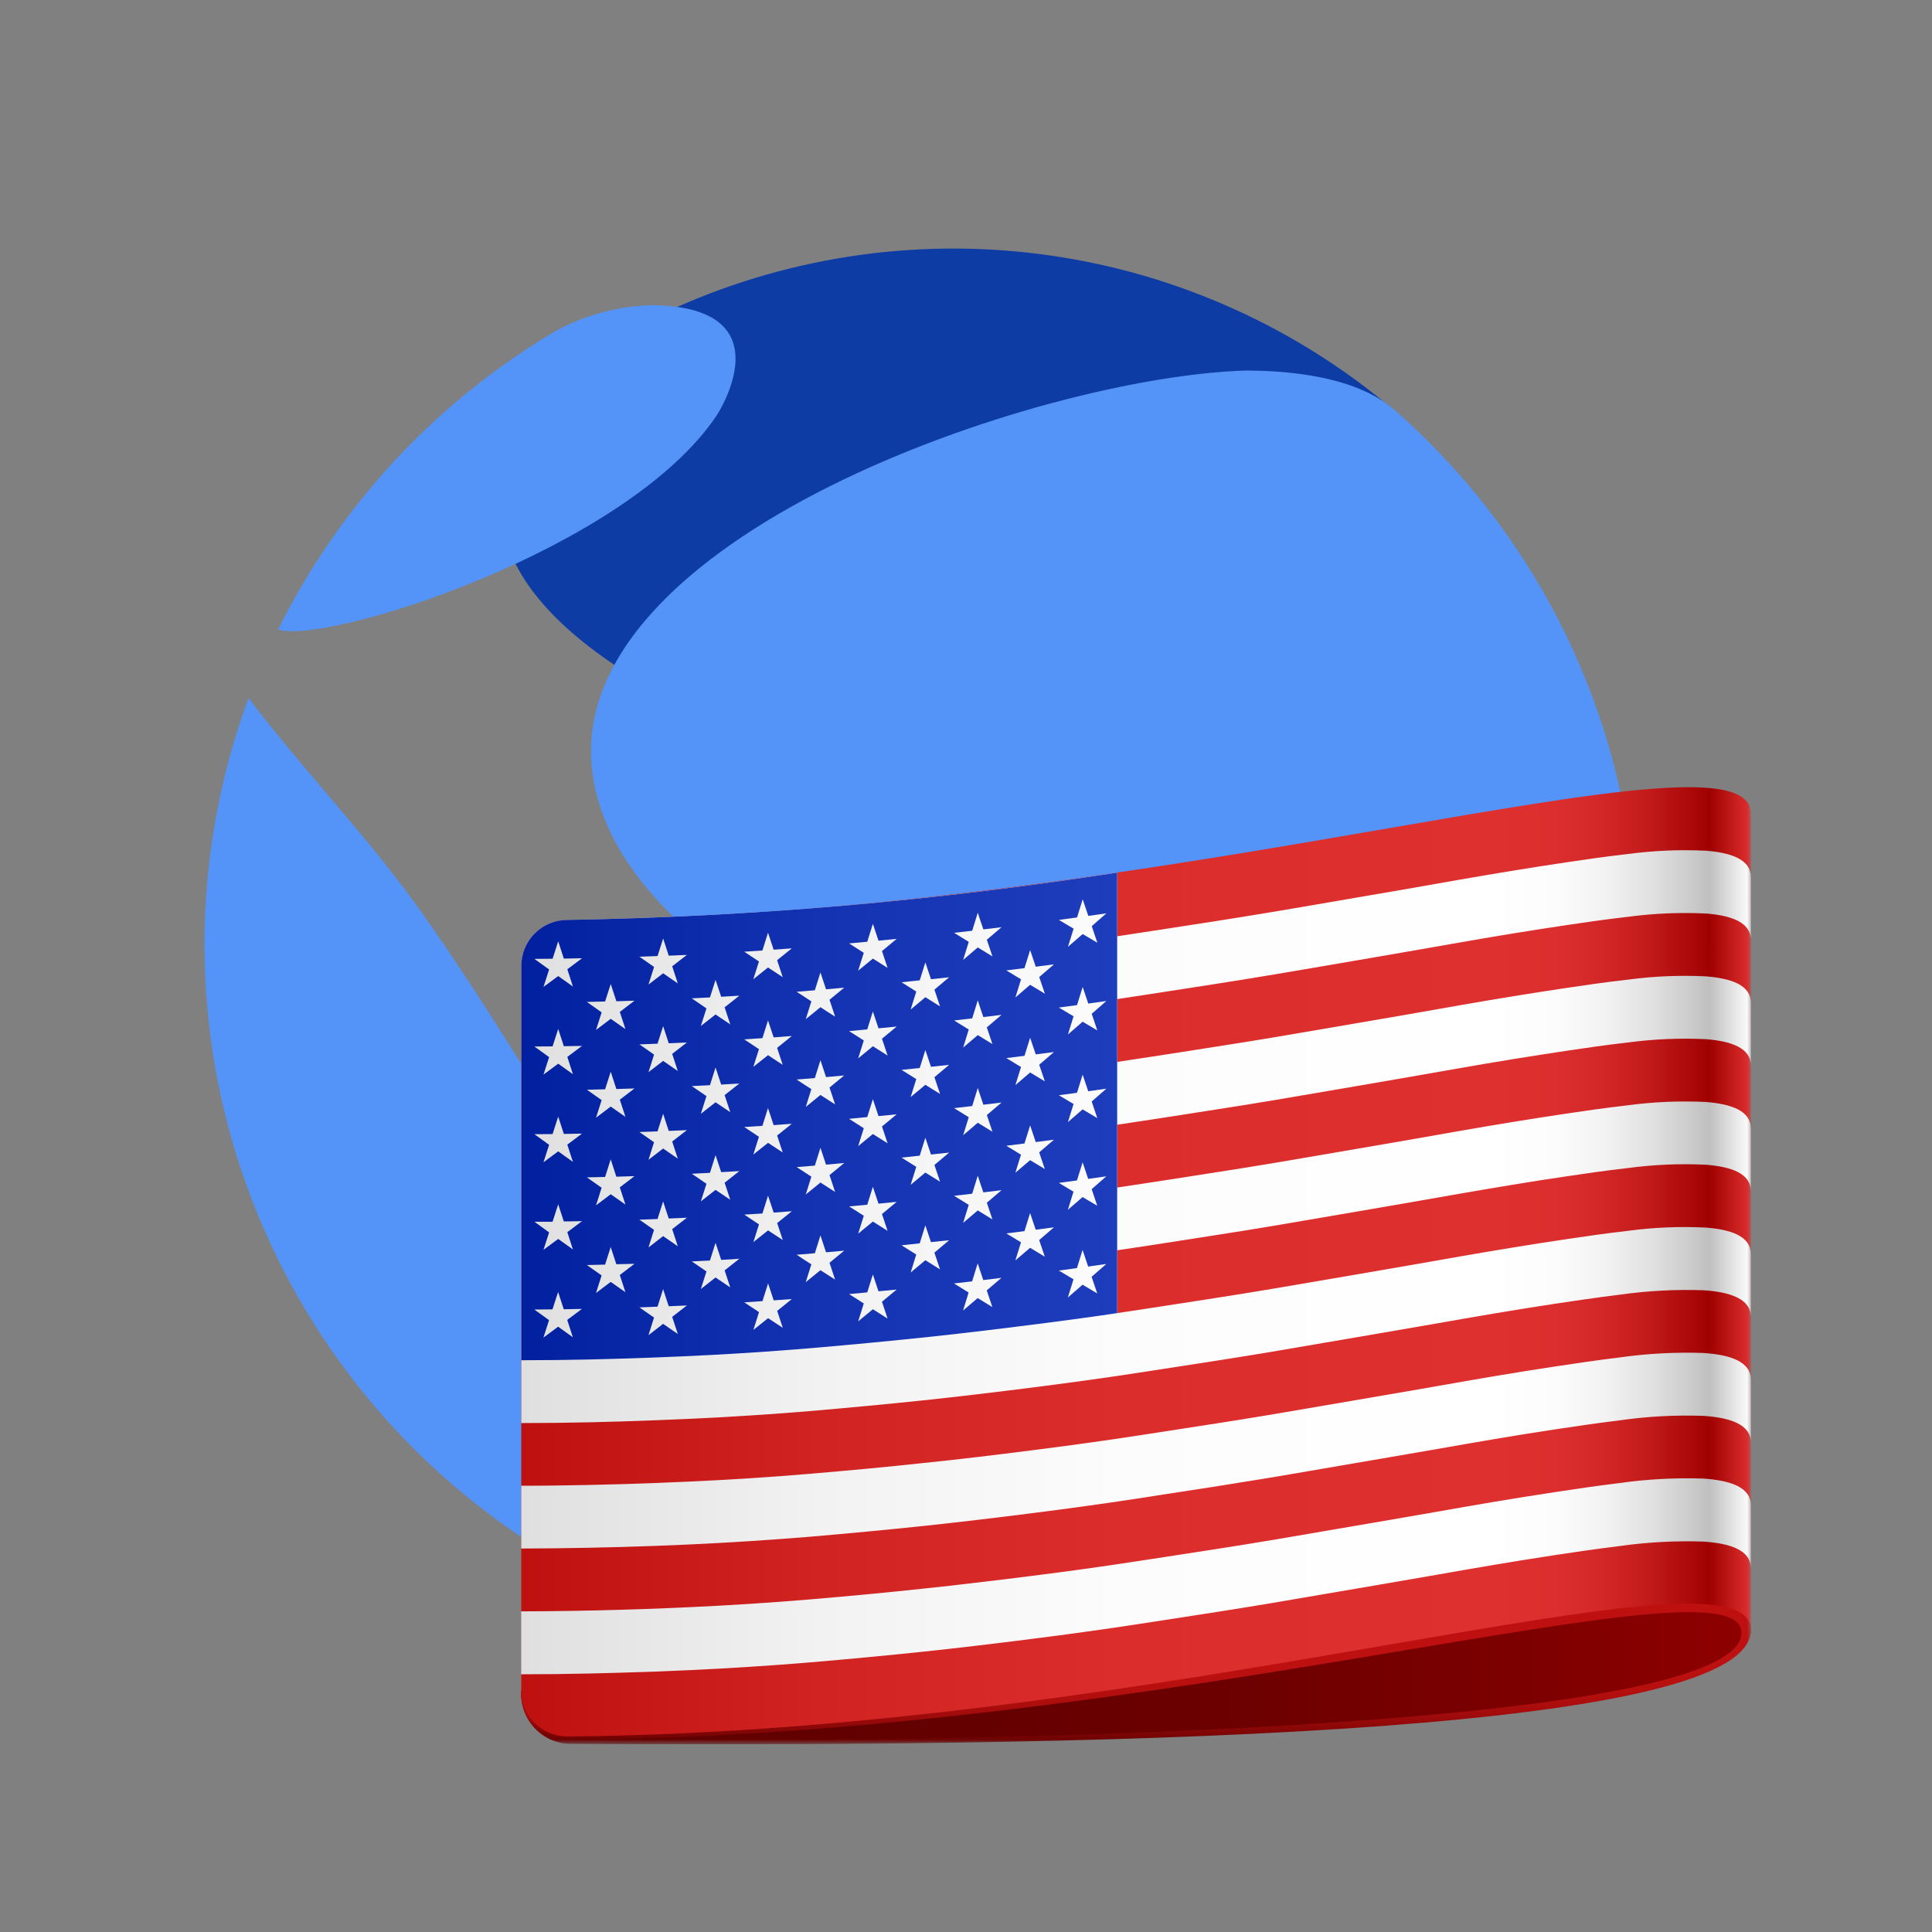 <svg width="256" height="256" viewBox="0 0 256 256" fill="none" xmlns="http://www.w3.org/2000/svg">
<rect x="0" y="0" width="256" height="256" fill="#808080" stroke="none"/>
<mask id="mask0_1430_27" style="mask-type:luminance" maskUnits="userSpaceOnUse" x="24" y="23" width="208" height="209">
<path d="M232 23.948H24V231.122H232V23.948Z" fill="white"/>
</mask>
<g mask="url(#mask0_1430_27)">
<path d="M108.721 177.412C113.921 196.577 132.578 211.196 142.001 210.589C142.331 210.569 177.738 203.993 197.121 171.744C212.201 146.642 207.071 122.408 186.554 121.88C179.175 122.416 98.817 140.911 108.726 177.418M184.641 54.338L184.62 54.32L184.649 54.302C171.727 43.355 155.962 36.266 139.173 33.854C122.383 31.441 105.25 33.802 89.749 40.665C87.788 41.477 85.878 42.406 84.028 43.446C82.765 44.117 81.501 44.782 80.274 45.518L80.573 45.611C76.945 48.071 73.736 51.096 71.07 54.569C45.247 88.569 131.864 113.292 178.179 113.364C199.476 128.597 205.457 70.477 184.641 54.338Z" fill="#0E3CA5"/>
<path d="M94.98 55.025C83.079 72.842 43.443 85.394 36.924 83.439L36.88 83.356C37.14 82.82 37.418 82.284 37.694 81.753C44.453 68.786 54.125 57.546 65.956 48.908C68.395 47.127 70.92 45.461 73.532 43.913C77.548 41.704 82.047 40.511 86.634 40.438C104.285 40.774 95.068 54.888 94.975 55.03M85.214 180.917C86.07 186.514 85.193 208.627 84.044 210.486C83.053 210.546 80.992 210.672 75.019 207.335C55.949 196.496 41.237 179.415 33.383 158.993C25.529 138.571 25.019 116.07 31.94 95.316C32.257 94.366 32.589 93.422 32.936 92.485C39.776 101.549 47.694 109.748 54.422 118.9C60.831 127.614 69.648 141.822 71.442 144.859C82.58 163.703 84.356 175.332 85.206 180.92M216.89 125.191C216.906 137.073 214.665 148.853 210.287 159.907C199.106 171.871 123.749 142.419 123.01 142.095C112.701 137.597 81.33 123.911 78.498 102.416C74.44 71.47 137.437 49.913 165.128 49.097C168.449 49.136 178.551 49.253 184.442 54.018C194.646 62.88 202.822 73.82 208.419 86.097C214.018 98.375 216.906 111.706 216.89 125.191ZM165.876 209.023C157.663 212.843 148.618 210.059 150.968 202.094C155.479 186.791 194.872 171.103 203.571 170.239C204.645 170.134 205.1 170.862 204.625 171.694C195.561 187.567 182.116 200.519 165.884 209.01" fill="#5493F7"/>
<path d="M69.073 224.013C68.957 225.742 69.527 227.445 70.659 228.759C71.792 230.074 73.397 230.893 75.129 231.039C154.949 231.583 232 227.932 232 216.02C232 179.96 69.073 224.013 69.073 224.013Z" fill="url(#paint0_linear_1430_27)"/>
<path d="M69.073 224.013C68.956 225.747 69.528 227.456 70.667 228.771C71.806 230.086 73.419 230.901 75.157 231.039C154.956 231.644 231.903 229.147 232 216.02C232 179.96 69.073 224.013 69.073 224.013ZM75.16 230.581C74.947 230.581 74.734 230.569 74.523 230.545C73.306 230.376 72.167 229.852 71.248 229.04C70.329 228.229 69.671 227.165 69.357 225.982C69.698 227.264 70.447 228.401 71.492 229.223C72.537 230.045 73.821 230.509 75.152 230.542C154.897 230.045 230.749 205.589 230.749 216.357C230.749 227.347 154.902 231.123 75.16 230.581Z" fill="url(#paint1_linear_1430_27)"/>
<path d="M75.165 121.894C74.365 121.894 73.573 122.052 72.834 122.356C72.094 122.662 71.423 123.109 70.857 123.673C70.291 124.237 69.842 124.905 69.536 125.642C69.231 126.378 69.073 127.168 69.073 127.965V224.013C69.071 225.617 69.707 227.157 70.842 228.296C71.977 229.433 73.518 230.077 75.129 230.087C154.943 229.49 232.097 203.177 232 216.025V107.835C232.097 94.99 154.97 121.302 75.165 121.894Z" fill="url(#paint2_linear_1430_27)"/>
<path d="M86.933 188.188C89.775 188.077 92.559 187.958 95.294 187.805C98.03 187.652 100.708 187.479 103.341 187.287C105.975 187.096 108.556 186.873 111.105 186.643C113.652 186.412 116.164 186.176 118.644 185.931C121.125 185.684 123.572 185.428 125.99 185.154C130.755 184.614 135.515 184.03 140.269 183.4C142.622 183.087 144.949 182.769 147.29 182.429C149.629 182.091 151.931 181.727 154.262 181.37C156.595 181.012 158.942 180.652 161.283 180.283C163.622 179.912 165.987 179.537 168.349 179.143C170.713 178.749 173.091 178.332 175.502 177.921C177.913 177.508 180.353 177.094 182.821 176.667C185.288 176.24 187.787 175.812 190.319 175.372C192.851 174.931 195.419 174.474 198.033 174.036C200.649 173.599 203.312 173.169 206.023 172.757C208.735 172.345 211.223 171.98 214.603 171.555C218.288 171.034 222.011 170.836 225.731 170.965C229.228 171.2 231.997 172.086 231.997 174.515V166.187C231.997 163.789 229.343 162.929 226.085 162.662C222.611 162.486 219.131 162.632 215.685 163.097C212.437 163.467 210.097 163.823 207.653 164.183C205.209 164.542 202.826 164.918 200.481 165.301C198.135 165.684 195.826 166.078 193.533 166.474C191.239 166.87 188.957 167.277 186.659 167.678C184.361 168.08 182.043 168.479 179.691 168.88L172.496 170.113C170.047 170.532 167.556 170.955 164.956 171.377C162.356 171.798 159.643 172.218 156.826 172.651C154.011 173.083 151.088 173.544 148.035 173.995V165.672C151.088 165.223 154.016 164.76 156.826 164.327C159.636 163.894 162.351 163.47 164.956 163.053C167.561 162.636 170.057 162.209 172.496 161.787C174.935 161.364 177.34 160.959 179.692 160.556L186.659 159.355L193.533 158.151C195.826 157.749 198.132 157.374 200.481 156.978C202.827 156.581 205.207 156.221 207.653 155.859C210.1 155.497 212.437 155.142 215.685 154.774C219.131 154.312 222.611 154.164 226.085 154.337C229.346 154.595 232 155.466 232 157.861V149.548C232 147.155 229.346 146.291 226.088 146.02C222.614 145.85 219.133 145.995 215.688 146.459C212.441 146.831 210.103 147.181 207.657 147.543C205.209 147.907 202.827 148.279 200.483 148.663C198.137 149.045 195.828 149.439 193.536 149.835C191.243 150.232 188.96 150.643 186.66 151.043L179.692 152.244C177.34 152.648 174.951 153.052 172.499 153.474C170.047 153.897 167.559 154.318 164.959 154.735C162.359 155.152 159.644 155.579 156.828 156.012C154.013 156.444 151.091 156.905 148.041 157.354V149.033C151.088 148.582 154.02 148.126 156.831 147.689C159.643 147.251 162.356 146.831 164.961 146.414C167.567 145.997 170.057 145.573 172.501 145.151L179.699 143.921C182.038 143.516 184.365 143.12 186.663 142.719L193.538 141.515C198.235 140.691 202.942 139.928 207.659 139.223C210.106 138.866 212.443 138.506 215.69 138.136C219.136 137.675 222.618 137.53 226.09 137.7C229.347 137.959 232.003 138.832 232.003 141.227V132.897C232.003 130.5 229.347 129.643 226.09 129.375C222.618 129.202 219.136 129.347 215.69 129.81C212.443 130.179 210.106 130.534 207.659 130.894C205.212 131.254 202.83 131.632 200.485 132.013C198.14 132.394 195.831 132.79 193.538 133.184L186.663 134.393L179.695 135.593C177.343 135.996 174.954 136.397 172.501 136.822C170.05 137.247 167.561 137.667 164.961 138.083C162.361 138.5 159.644 138.928 156.826 139.363C154.007 139.798 151.085 140.256 148.038 140.707V132.383C151.085 131.932 154.003 131.472 156.824 131.037C159.644 130.603 162.356 130.182 164.961 129.76C167.567 129.339 170.05 128.918 172.501 128.499L179.699 127.269C182.038 126.865 184.365 126.471 186.663 126.067C188.962 125.664 191.243 125.262 193.538 124.863C195.835 124.465 198.137 124.068 200.485 123.688C202.833 123.307 205.212 122.931 207.657 122.571C210.1 122.211 212.443 121.856 215.69 121.486C219.136 121.023 222.618 120.877 226.09 121.049C229.35 121.307 232.004 122.18 232.004 124.573V116.252C232.004 113.858 229.35 112.995 226.092 112.726C222.62 112.555 219.139 112.702 215.692 113.163C212.445 113.533 210.107 113.885 207.661 114.248C205.215 114.611 202.833 114.983 200.488 115.367C198.143 115.75 195.835 116.144 193.54 116.539C191.248 116.936 188.964 117.348 186.667 117.747C184.368 118.146 182.051 118.545 179.701 118.943L172.505 120.179C167.287 121.076 162.06 121.922 156.826 122.714C154.004 123.149 151.085 123.607 148.038 124.06V115.62C123.92 119.381 99.57 121.477 75.163 121.895C74.362 121.895 73.57 122.052 72.831 122.357C72.091 122.663 71.42 123.11 70.854 123.674C70.288 124.237 69.84 124.906 69.534 125.643C69.228 126.379 69.07 127.169 69.071 127.966V188.564C72.191 188.564 75.228 188.525 78.202 188.461C81.176 188.395 84.088 188.298 86.933 188.188Z" fill="url(#paint3_linear_1430_27)"/>
<path d="M86.92 204.836C89.767 204.727 92.549 204.603 95.284 204.452C98.019 204.302 100.7 204.124 103.344 203.934C105.988 203.746 108.557 203.526 111.105 203.292C113.653 203.06 116.164 202.829 118.645 202.578C121.125 202.326 123.585 202.076 125.99 201.801C130.754 201.259 135.511 200.675 140.265 200.05C142.614 199.736 144.945 199.412 147.284 199.076C149.625 198.74 151.931 198.374 154.259 198.014C156.589 197.655 158.94 197.3 161.28 196.932C163.62 196.564 165.986 196.181 168.352 195.79C170.717 195.399 173.097 194.982 175.507 194.568L182.824 193.314C185.291 192.89 187.793 192.462 190.322 192.02C192.851 191.577 195.423 191.124 198.039 190.684C200.655 190.243 203.316 189.816 206.028 189.404C208.74 188.992 211.213 188.628 214.609 188.203C218.292 187.677 222.017 187.478 225.737 187.61C229.233 187.847 232.003 188.735 232.003 191.162V182.831C232.003 180.404 229.233 179.514 225.739 179.278C222.019 179.148 218.294 179.346 214.609 179.869C211.211 180.284 208.738 180.664 206.028 181.073C203.319 181.482 200.655 181.909 198.039 182.349C195.423 182.79 192.857 183.237 190.324 183.685C187.793 184.134 185.293 184.562 182.824 184.98C180.353 185.4 177.917 185.817 175.507 186.235C173.097 186.652 170.717 187.063 168.355 187.456C165.991 187.85 163.631 188.234 161.283 188.596L154.262 189.686C151.923 190.049 149.614 190.406 147.287 190.743C144.959 191.08 142.623 191.408 140.267 191.716C137.911 192.025 135.551 192.328 133.173 192.62C130.797 192.913 128.411 193.2 125.993 193.468C123.575 193.734 121.129 193.985 118.647 194.244C116.167 194.503 113.655 194.725 111.107 194.956C108.559 195.187 105.975 195.407 103.344 195.601C100.713 195.796 98.027 195.972 95.284 196.119C92.541 196.267 89.764 196.394 86.92 196.502C84.076 196.611 81.169 196.701 78.192 196.761C75.215 196.821 72.18 196.87 69.066 196.87V205.19C75.019 205.172 80.971 205.054 86.92 204.836Z" fill="url(#paint4_linear_1430_27)"/>
<path d="M225.733 195.921C222.014 195.792 218.291 195.989 214.605 196.511C211.207 196.928 208.735 197.304 206.027 197.716C203.316 198.127 200.654 198.555 198.039 198.992C195.423 199.43 192.839 199.883 190.319 200.329C187.8 200.774 185.288 201.207 182.821 201.624L175.502 202.877C173.092 203.289 170.713 203.708 168.347 204.099C165.98 204.491 163.622 204.876 161.275 205.239C158.927 205.601 156.595 205.969 154.255 206.324C151.915 206.678 149.606 207.041 147.276 207.383C144.947 207.725 142.596 208.051 140.256 208.359C135.504 208.983 130.745 209.566 125.982 210.109C123.564 210.38 121.117 210.628 118.637 210.887C116.157 211.146 113.648 211.371 111.098 211.602C108.547 211.832 105.965 212.049 103.333 212.245C100.703 212.438 98.017 212.612 95.274 212.762C86.542 213.238 77.8 213.489 69.055 213.513V221.852C72.175 221.852 75.217 221.817 78.181 221.748C81.145 221.679 84.055 221.593 86.91 221.49C89.757 221.381 92.539 221.256 95.274 221.106C98.009 220.956 100.69 220.777 103.333 220.589C105.979 220.399 108.549 220.173 111.098 219.946C113.645 219.717 116.155 219.482 118.637 219.234C121.12 218.985 123.578 218.731 125.982 218.457C128.387 218.182 130.789 217.902 133.166 217.607C135.542 217.312 137.903 217.019 140.253 216.706C142.604 216.393 144.933 216.071 147.274 215.733C149.613 215.393 151.92 215.028 154.252 214.673C156.584 214.318 158.932 213.953 161.273 213.586C163.612 213.217 165.976 212.839 168.345 212.443C170.713 212.047 173.094 211.635 175.505 211.221L182.821 209.97L190.316 208.675C192.849 208.233 195.42 207.776 198.039 207.339C200.657 206.901 203.314 206.471 206.027 206.06C208.738 205.647 211.226 205.283 214.605 204.861C218.291 204.341 222.014 204.143 225.733 204.27C229.231 204.501 232 205.389 232 207.819V199.471C232 197.043 229.231 196.162 225.733 195.921Z" fill="url(#paint5_linear_1430_27)"/>
<path d="M86.4 179.889C89.052 179.789 91.6 179.678 94.104 179.546C96.607 179.414 99.044 179.267 101.436 179.099C103.827 178.931 106.21 178.744 108.575 178.541C113.402 178.124 118.224 177.66 123.042 177.151C125.538 176.887 128.085 176.599 130.732 176.278C133.379 175.957 136.135 175.618 139.011 175.243C141.886 174.867 144.892 174.466 148.033 173.995V115.622C123.919 119.382 99.574 121.478 75.17 121.895C74.37 121.895 73.578 122.052 72.838 122.357C72.099 122.662 71.428 123.109 70.862 123.674C70.296 124.237 69.848 124.906 69.541 125.643C69.236 126.379 69.078 127.168 69.079 127.965V180.238C72.237 180.238 75.241 180.202 78.119 180.137C80.997 180.072 83.745 179.985 86.4 179.889Z" fill="url(#paint6_linear_1430_27)"/>
<path d="M87.871 124.351C87.573 125.28 87.427 125.746 87.13 126.681L84.728 126.77L86.67 128.127L85.927 130.457C86.707 129.859 87.094 129.567 87.871 128.966C88.651 129.507 89.031 129.771 89.814 130.307C89.512 129.4 89.366 128.947 89.07 128.039L91.015 126.529C90.053 126.575 89.569 126.589 88.61 126.632L87.871 124.351Z" fill="url(#paint7_linear_1430_27)"/>
<path d="M94.813 153.064L94.072 155.408L91.665 155.527L93.61 156.856C93.313 157.791 93.165 158.26 92.866 159.187C93.646 158.584 94.036 158.277 94.813 157.664C95.593 158.182 95.983 158.44 96.763 158.974L96.017 156.716L97.967 155.176C97.003 155.237 96.522 155.266 95.56 155.317L94.813 153.064Z" fill="url(#paint8_linear_1430_27)"/>
<path d="M95.56 166.94L94.813 164.68L94.072 167.026L91.665 167.143C92.445 167.675 92.832 167.945 93.61 168.471C93.313 169.409 93.165 169.874 92.866 170.801C93.646 170.193 94.036 169.887 94.813 169.273C95.593 169.791 95.983 170.066 96.763 170.589L96.017 168.331L97.967 166.79C97.003 166.86 96.522 166.899 95.56 166.94Z" fill="url(#paint9_linear_1430_27)"/>
<path d="M87.869 147.58C87.57 148.515 87.422 148.976 87.128 149.911C86.166 149.95 85.685 149.97 84.726 150C85.506 150.54 85.888 150.815 86.665 151.351L85.927 153.681C86.707 153.086 87.091 152.783 87.869 152.183C88.649 152.721 89.031 152.99 89.814 153.529C89.512 152.62 89.364 152.167 89.067 151.255L91.015 149.747C90.053 149.793 89.569 149.816 88.61 149.851L87.869 147.58Z" fill="url(#paint10_linear_1430_27)"/>
<path d="M87.866 159.195L87.128 161.526C86.166 161.556 85.682 161.58 84.723 161.614L86.665 162.966L85.924 165.297L87.866 163.792L89.814 165.136C89.512 164.226 89.364 163.776 89.067 162.865C89.847 162.266 90.235 161.959 91.015 161.355L88.61 161.458L87.866 159.195Z" fill="url(#paint11_linear_1430_27)"/>
<path d="M87.871 135.965L87.128 138.296L84.726 138.384L86.668 139.738L85.927 142.068C86.707 141.473 87.094 141.173 87.871 140.572C88.651 141.111 89.031 141.38 89.814 141.916C89.512 141.009 89.364 140.553 89.067 139.645L91.015 138.136C90.053 138.179 89.572 138.202 88.61 138.241C88.316 137.328 88.165 136.877 87.871 135.965Z" fill="url(#paint12_linear_1430_27)"/>
<path d="M108.713 163.7L107.972 166.063C107.008 166.146 106.523 166.181 105.562 166.262C106.341 166.78 106.731 167.039 107.509 167.529L106.768 169.892L108.713 168.307L110.658 169.558C110.409 168.813 110.161 168.067 109.914 167.322L111.859 165.721C110.894 165.811 110.413 165.85 109.454 165.936C109.157 165.04 109.019 164.597 108.713 163.7Z" fill="url(#paint13_linear_1430_27)"/>
<path d="M94.813 141.45L94.072 143.794C93.108 143.846 92.627 143.866 91.665 143.913L93.61 145.24L92.866 147.584L94.813 146.058C95.593 146.576 95.983 146.835 96.763 147.368C96.467 146.466 96.314 146.014 96.017 145.107L97.967 143.572C97.003 143.629 96.522 143.662 95.56 143.712L94.813 141.45Z" fill="url(#paint14_linear_1430_27)"/>
<path d="M101.768 158.438L101.022 160.794L98.62 160.942L100.57 162.237L99.826 164.585L101.774 163.032L103.721 164.311L102.977 162.063C103.757 161.439 104.145 161.124 104.923 160.494L102.517 160.676C102.262 159.931 102.013 159.186 101.768 158.438Z" fill="url(#paint15_linear_1430_27)"/>
<path d="M102.52 172.304L101.776 170.056L101.03 172.409C100.071 172.477 99.587 172.505 98.622 172.568L100.572 173.863L99.829 176.219C100.609 175.6 100.996 175.281 101.776 174.665C102.556 175.183 102.944 175.442 103.723 175.946L102.98 173.699C103.76 173.073 104.147 172.761 104.925 172.13L102.52 172.304Z" fill="url(#paint16_linear_1430_27)"/>
<path d="M94.813 129.835L94.072 132.166C93.108 132.218 92.627 132.239 91.665 132.287L93.61 133.616C93.313 134.554 93.165 135.023 92.866 135.947C93.646 135.338 94.036 135.035 94.813 134.422C95.593 134.939 95.983 135.199 96.763 135.735L96.017 133.473C96.797 132.863 97.185 132.549 97.967 131.934C97.003 131.992 96.522 132.023 95.56 132.075L94.813 129.835Z" fill="url(#paint17_linear_1430_27)"/>
<path d="M101.763 146.826L101.022 149.181C100.058 149.242 99.582 149.279 98.617 149.336L100.564 150.631L99.818 152.984L101.768 151.432L103.715 152.71L102.972 150.46L104.916 148.905L102.512 149.088L101.763 146.826Z" fill="url(#paint18_linear_1430_27)"/>
<path d="M88.61 173.084L87.866 170.812L87.125 173.142L84.723 173.233C85.503 173.769 85.888 174.045 86.665 174.585L85.924 176.916L87.866 175.416L89.814 176.763L89.067 174.492L91.015 172.981L88.61 173.084Z" fill="url(#paint19_linear_1430_27)"/>
<path d="M73.966 147.958L73.22 150.271C72.256 150.271 71.772 150.271 70.81 150.286C71.59 150.85 71.98 151.136 72.76 151.695L72.014 154.007L73.964 152.56C74.744 153.122 75.134 153.396 75.914 153.956L75.173 151.666L77.12 150.209C76.156 150.224 75.675 150.239 74.71 150.25L73.966 147.958Z" fill="url(#paint20_linear_1430_27)"/>
<path d="M73.966 136.34L73.22 138.65C72.256 138.65 71.772 138.663 70.81 138.666L72.76 140.075L72.016 142.388L73.966 140.945L75.914 142.336L75.173 140.044C75.953 139.463 76.34 139.176 77.12 138.589C76.158 138.607 75.675 138.615 74.71 138.627L73.966 136.34Z" fill="url(#paint21_linear_1430_27)"/>
<path d="M74.7 173.482L73.954 171.19L73.207 173.498C72.243 173.511 71.762 173.513 70.8 173.518L72.75 174.925L72.006 177.24L73.954 175.795L75.904 177.19C75.655 176.425 75.407 175.66 75.16 174.894L77.108 173.438C76.153 173.462 75.675 173.464 74.7 173.482Z" fill="url(#paint22_linear_1430_27)"/>
<path d="M99.819 141.369L101.763 139.816C102.543 140.334 102.936 140.592 103.714 141.097L102.972 138.847L104.917 137.274C103.953 137.353 103.474 137.389 102.512 137.459L101.766 135.214L101.022 137.562C100.063 137.63 99.579 137.658 98.615 137.723L100.565 139.018L99.819 141.369Z" fill="url(#paint23_linear_1430_27)"/>
<path d="M99.819 129.752C100.598 129.133 100.989 128.822 101.766 128.198C102.546 128.716 102.936 128.976 103.714 129.477L102.972 127.23C103.753 126.606 104.139 126.29 104.917 125.661C103.953 125.738 103.474 125.771 102.512 125.842L101.766 123.592L101.022 125.946C100.063 126.015 99.579 126.046 98.615 126.106L100.565 127.401L99.819 129.752Z" fill="url(#paint24_linear_1430_27)"/>
<path d="M73.966 159.573L73.218 161.885H70.81L72.76 163.302L72.014 165.609L73.964 164.164L75.914 165.558L75.173 163.266L77.118 161.811C76.156 161.828 75.675 161.836 74.71 161.85L73.966 159.573Z" fill="url(#paint25_linear_1430_27)"/>
<path d="M80.924 130.385L80.181 132.702C79.219 132.725 78.738 132.741 77.77 132.762L79.721 134.143L78.977 136.473L80.924 134.997L82.874 136.364L82.128 134.083L84.076 132.596L81.673 132.672C81.372 131.76 81.223 131.304 80.924 130.385Z" fill="url(#paint26_linear_1430_27)"/>
<path d="M80.924 142.007L80.181 144.338L77.77 144.395C78.55 144.949 78.941 145.221 79.721 145.77C79.421 146.697 79.273 147.166 78.977 148.101C79.757 147.51 80.144 147.22 80.922 146.628C81.702 147.177 82.094 147.446 82.874 147.99L82.128 145.711L84.076 144.226L81.668 144.302C81.369 143.375 81.223 142.922 80.924 142.007Z" fill="url(#paint27_linear_1430_27)"/>
<path d="M81.665 167.517L80.922 165.235L80.178 167.567C79.214 167.592 78.73 167.602 77.765 167.624L79.718 169.001L78.972 171.331L80.919 169.858L82.872 171.226L82.126 168.944L84.073 167.458L81.665 167.517Z" fill="url(#paint28_linear_1430_27)"/>
<path d="M80.922 153.621L80.178 155.953C79.216 155.976 78.733 155.991 77.77 156.007L79.718 157.386C79.419 158.314 79.271 158.783 78.974 159.718L80.922 158.242L82.872 159.609C82.575 158.697 82.427 158.242 82.126 157.33C82.906 156.739 83.298 156.436 84.076 155.841C83.111 155.872 82.63 155.893 81.668 155.921L80.922 153.621Z" fill="url(#paint29_linear_1430_27)"/>
<path d="M73.966 124.724L73.223 127.037C72.258 127.037 71.772 127.052 70.81 127.057C71.59 127.621 71.983 127.907 72.76 128.462L72.016 130.771L73.966 129.333C74.746 129.893 75.136 130.167 75.916 130.721L75.175 128.432L77.125 126.973C76.161 126.995 75.675 127.005 74.71 127.018L73.966 124.724Z" fill="url(#paint30_linear_1430_27)"/>
<path d="M108.713 152.089L107.972 154.45C107.008 154.532 106.529 154.569 105.564 154.646C106.345 155.164 106.732 155.408 107.509 155.911L106.768 158.277C107.548 157.646 107.935 157.325 108.713 156.691L110.658 157.94L109.914 155.707L111.859 154.106C110.894 154.196 110.413 154.236 109.454 154.321C109.158 153.432 109.02 152.984 108.713 152.089Z" fill="url(#paint31_linear_1430_27)"/>
<path d="M136.497 149.121L135.75 151.517L133.34 151.819L135.287 153L134.541 155.396L136.494 153.727C137.274 154.194 137.664 154.432 138.444 154.902L137.698 152.695L139.651 151.017L137.24 151.33L136.497 149.121Z" fill="url(#paint32_linear_1430_27)"/>
<path d="M136.497 137.507C136.197 138.468 136.046 138.941 135.75 139.902C134.786 140.024 134.302 140.086 133.34 140.2C134.12 140.679 134.51 140.912 135.291 141.387L134.547 143.78C135.327 143.11 135.716 142.782 136.497 142.111L138.447 143.284L137.7 141.08L139.652 139.4C138.691 139.525 138.205 139.591 137.243 139.713L136.497 137.507Z" fill="url(#paint33_linear_1430_27)"/>
<path d="M137.237 162.942L136.494 160.735L135.747 163.134C134.786 163.25 134.302 163.318 133.34 163.431L135.287 164.615L134.541 167.01L136.491 165.342C137.271 165.811 137.664 166.045 138.441 166.516L137.698 164.312L139.648 162.63L137.237 162.942Z" fill="url(#paint34_linear_1430_27)"/>
<path d="M129.56 132.549C129.266 133.505 129.121 133.983 128.821 134.942L126.424 135.216L128.364 136.416L127.625 138.806C128.405 138.148 128.785 137.816 129.56 137.157L131.502 138.345L130.758 136.134L132.709 134.473L130.301 134.766C130.043 134.031 129.796 133.292 129.56 132.549Z" fill="url(#paint35_linear_1430_27)"/>
<path d="M136.499 125.888L135.75 128.283C134.786 128.405 134.305 128.465 133.34 128.581L135.293 129.767L134.547 132.165C135.327 131.499 135.716 131.158 136.497 130.492L138.45 131.67C138.202 130.934 137.953 130.198 137.703 129.461C138.483 128.796 138.875 128.452 139.655 127.781L137.243 128.095L136.499 125.888Z" fill="url(#paint36_linear_1430_27)"/>
<path d="M129.56 120.938C129.266 121.889 129.121 122.372 128.821 123.328L126.424 123.602C127.204 124.079 127.591 124.322 128.364 124.801L127.625 127.189C128.405 126.531 128.785 126.199 129.56 125.539L131.505 126.728L130.761 124.519C131.541 123.853 131.925 123.522 132.709 122.859L130.301 123.151C130.044 122.417 129.797 121.679 129.56 120.938Z" fill="url(#paint37_linear_1430_27)"/>
<path d="M143.455 142.396L142.708 144.802C141.746 144.931 141.265 144.998 140.303 145.123L142.251 146.284L141.504 148.688L143.451 146.999L145.397 148.153C145.097 147.275 144.952 146.835 144.656 145.954C145.435 145.275 145.82 144.939 146.595 144.255C145.635 144.395 145.157 144.457 144.197 144.595L143.455 142.396Z" fill="url(#paint38_linear_1430_27)"/>
<path d="M143.459 130.78L142.714 133.181C141.751 133.316 141.271 133.378 140.306 133.507C141.086 133.976 141.473 134.202 142.251 134.665L141.507 137.073L143.457 135.379L145.399 136.538C145.1 135.657 144.955 135.217 144.658 134.334C145.438 133.655 145.823 133.318 146.598 132.637L144.201 132.977L143.459 130.78Z" fill="url(#paint39_linear_1430_27)"/>
<path d="M144.187 167.825L143.446 165.626L142.7 168.03C141.741 168.162 141.258 168.226 140.299 168.353L142.243 169.517L141.497 171.925C142.276 171.251 142.669 170.907 143.446 170.229L145.388 171.386L144.645 169.184L146.587 167.486C145.627 167.626 145.16 167.693 144.187 167.825Z" fill="url(#paint40_linear_1430_27)"/>
<path d="M143.462 119.161L142.716 121.566C141.755 121.699 141.271 121.766 140.306 121.894L142.259 123.053L141.509 125.454L143.462 123.768C144.242 124.23 144.627 124.462 145.404 124.918C145.108 124.04 144.957 123.599 144.663 122.718C145.443 122.04 145.825 121.704 146.6 121.02C145.643 121.16 145.165 121.23 144.206 121.362L143.462 119.161Z" fill="url(#paint41_linear_1430_27)"/>
<path d="M143.451 154.013L142.705 156.415L140.301 156.737L142.245 157.902L141.502 160.303L143.449 158.617L145.391 159.766L144.651 157.568C145.431 156.889 145.815 156.553 146.59 155.87C145.633 156.012 145.153 156.077 144.19 156.208L143.451 154.013Z" fill="url(#paint42_linear_1430_27)"/>
<path d="M129.56 144.167C129.266 145.123 129.121 145.601 128.821 146.557L126.421 146.835C127.202 147.313 127.588 147.559 128.363 148.035L127.625 150.423L129.56 148.771L131.505 149.963L130.761 147.75C131.54 147.088 131.925 146.754 132.708 146.091C131.744 146.21 131.258 146.267 130.301 146.38L129.56 144.167Z" fill="url(#paint43_linear_1430_27)"/>
<path d="M108.713 128.854L107.972 131.215C107.008 131.298 106.523 131.339 105.562 131.414L107.509 132.684L106.768 135.047C107.548 134.416 107.935 134.092 108.713 133.458C109.493 133.975 109.877 134.212 110.658 134.711L109.914 132.477C110.694 131.839 111.082 131.51 111.859 130.873L109.454 131.091C109.157 130.192 109.019 129.75 108.713 128.854Z" fill="url(#paint44_linear_1430_27)"/>
<path d="M115.66 157.257L114.916 159.631C113.955 159.722 113.471 159.769 112.507 159.854L114.457 161.095L113.71 163.469L115.66 161.861C116.44 162.358 116.83 162.602 117.611 163.096L116.864 160.869C117.644 160.227 118.031 159.901 118.811 159.253L116.406 159.491C116.107 158.611 115.956 158.153 115.66 157.257Z" fill="url(#paint45_linear_1430_27)"/>
<path d="M129.56 155.781L128.821 158.172C127.862 158.283 127.383 158.343 126.421 158.449C127.202 158.933 127.586 159.174 128.363 159.651L127.622 162.035C128.402 161.378 128.785 161.049 129.56 160.388L131.502 161.577L130.761 159.368C131.54 158.703 131.925 158.369 132.708 157.706C131.744 157.825 131.258 157.879 130.301 157.995C130.043 157.261 129.795 156.523 129.56 155.781Z" fill="url(#paint46_linear_1430_27)"/>
<path d="M115.66 134.028L114.916 136.401L112.507 136.627L114.457 137.866L113.71 140.242C114.491 139.596 114.883 139.277 115.66 138.633C116.44 139.127 116.83 139.371 117.611 139.868C117.311 138.974 117.161 138.53 116.867 137.635C117.647 136.991 118.034 136.673 118.814 136.023L116.406 136.258L115.66 134.028Z" fill="url(#paint47_linear_1430_27)"/>
<path d="M115.66 168.875L114.916 171.247C113.955 171.341 113.471 171.384 112.507 171.473L114.457 172.713L113.71 175.091L115.66 173.479L117.611 174.718L116.864 172.486C117.644 171.844 118.031 171.519 118.811 170.872L116.406 171.105L115.66 168.875Z" fill="url(#paint48_linear_1430_27)"/>
<path d="M108.713 140.484L107.972 142.848C107.008 142.929 106.529 142.97 105.564 143.044C106.345 143.563 106.732 143.822 107.509 144.312L106.768 146.675L108.713 145.089C109.493 145.591 109.878 145.842 110.658 146.339L109.914 144.105L111.859 142.504C110.894 142.595 110.413 142.634 109.454 142.721L108.713 140.484Z" fill="url(#paint49_linear_1430_27)"/>
<path d="M115.662 122.412L114.916 124.786C113.955 124.88 113.471 124.921 112.507 125.009L114.454 126.252L113.71 128.622L115.662 127.016C116.443 127.505 116.827 127.76 117.611 128.251L116.867 126.022C117.647 125.38 118.034 125.053 118.817 124.406C117.852 124.502 117.371 124.553 116.406 124.644L115.662 122.412Z" fill="url(#paint50_linear_1430_27)"/>
<path d="M115.66 145.643L114.916 148.014L112.507 148.252L114.457 149.496L113.713 151.87L115.66 150.26L117.611 151.495L116.867 149.266L118.814 147.65C117.852 147.747 117.371 147.795 116.406 147.888C116.11 146.979 115.959 146.539 115.66 145.643Z" fill="url(#paint51_linear_1430_27)"/>
<path d="M130.288 169.615C129.992 168.733 129.846 168.285 129.547 167.398L128.809 169.789C127.849 169.906 127.371 169.955 126.409 170.064L128.348 171.266L127.61 173.656C128.389 172.998 128.772 172.662 129.547 172.001C130.327 172.48 130.715 172.721 131.492 173.195L130.748 170.983L132.696 169.32L130.288 169.615Z" fill="url(#paint52_linear_1430_27)"/>
<path d="M123.356 164.587L122.612 162.363L121.867 164.748L119.461 165.008L121.409 166.233L120.666 168.612L122.615 166.984L124.561 168.201L123.813 165.978C124.594 165.326 124.984 164.994 125.762 164.337C124.799 164.433 124.318 164.487 123.356 164.587Z" fill="url(#paint53_linear_1430_27)"/>
<path d="M122.615 127.52L121.871 129.899C120.91 130.003 120.426 130.045 119.465 130.159L121.412 131.385L120.668 133.766L122.618 132.136L124.563 133.352L123.817 131.132L125.764 129.493L123.359 129.752L122.615 127.52Z" fill="url(#paint54_linear_1430_27)"/>
<path d="M122.612 150.753L121.868 153.132L119.461 153.391L121.411 154.614L120.667 156.994L122.615 155.37L124.563 156.58L123.817 154.363L125.763 152.724C124.802 152.827 124.318 152.884 123.359 152.982L122.612 150.753Z" fill="url(#paint55_linear_1430_27)"/>
<path d="M122.615 139.135C122.319 140.09 122.169 140.561 121.868 141.517C120.909 141.621 120.424 141.665 119.461 141.763L121.411 142.985L120.667 145.366L122.615 143.742L124.563 144.954L123.817 142.735C124.596 142.081 124.987 141.751 125.763 141.096C124.804 141.204 124.321 141.253 123.359 141.354L122.615 139.135Z" fill="url(#paint56_linear_1430_27)"/>
</g>
<defs>
<linearGradient id="paint0_linear_1430_27" x1="69.073" y1="216.462" x2="232" y2="216.462" gradientUnits="userSpaceOnUse">
<stop stop-color="#600000"/>
<stop offset="0.327" stop-color="#630000"/>
<stop offset="0.59" stop-color="#6D0000"/>
<stop offset="0.83" stop-color="#7E0000"/>
<stop offset="1" stop-color="#8F0000"/>
</linearGradient>
<linearGradient id="paint1_linear_1430_27" x1="150.536" y1="201.834" x2="150.536" y2="231.123" gradientUnits="userSpaceOnUse">
<stop offset="0.35" stop-color="#BF1010"/>
<stop offset="0.645" stop-color="#BD1010"/>
<stop offset="0.752" stop-color="#B60F0F"/>
<stop offset="0.828" stop-color="#AB0D0D"/>
<stop offset="0.889" stop-color="#9A0A0A"/>
<stop offset="0.941" stop-color="#840606"/>
<stop offset="0.987" stop-color="#690202"/>
<stop offset="1" stop-color="#600000"/>
</linearGradient>
<linearGradient id="paint2_linear_1430_27" x1="69.073" y1="167.193" x2="232" y2="167.193" gradientUnits="userSpaceOnUse">
<stop stop-color="#BF1010"/>
<stop offset="0.021" stop-color="#C11212"/>
<stop offset="0.244" stop-color="#D22323"/>
<stop offset="0.487" stop-color="#DC2D2D"/>
<stop offset="0.791" stop-color="#DF3030"/>
<stop offset="0.841" stop-color="#DC2E2E"/>
<stop offset="0.882" stop-color="#D22626"/>
<stop offset="0.919" stop-color="#C11919"/>
<stop offset="0.954" stop-color="#A90808"/>
<stop offset="0.966" stop-color="#9F0000"/>
<stop offset="1" stop-color="#DF3030"/>
</linearGradient>
<linearGradient id="paint3_linear_1430_27" x1="69.073" y1="150.596" x2="232" y2="150.596" gradientUnits="userSpaceOnUse">
<stop stop-color="#DFDFDF"/>
<stop offset="0.021" stop-color="#E1E1E1"/>
<stop offset="0.244" stop-color="#F2F2F2"/>
<stop offset="0.487" stop-color="#FCFCFC"/>
<stop offset="0.791" stop-color="white"/>
<stop offset="0.841" stop-color="#FCFCFC"/>
<stop offset="0.882" stop-color="#F2F2F2"/>
<stop offset="0.919" stop-color="#E1E1E1"/>
<stop offset="0.954" stop-color="#C9C9C9"/>
<stop offset="0.966" stop-color="#BFBFBF"/>
<stop offset="1" stop-color="white"/>
</linearGradient>
<linearGradient id="paint4_linear_1430_27" x1="69.073" y1="192.209" x2="232" y2="192.209" gradientUnits="userSpaceOnUse">
<stop stop-color="#DFDFDF"/>
<stop offset="0.021" stop-color="#E1E1E1"/>
<stop offset="0.244" stop-color="#F2F2F2"/>
<stop offset="0.487" stop-color="#FCFCFC"/>
<stop offset="0.791" stop-color="white"/>
<stop offset="0.841" stop-color="#FCFCFC"/>
<stop offset="0.882" stop-color="#F2F2F2"/>
<stop offset="0.919" stop-color="#E1E1E1"/>
<stop offset="0.954" stop-color="#C9C9C9"/>
<stop offset="0.966" stop-color="#BFBFBF"/>
<stop offset="1" stop-color="white"/>
</linearGradient>
<linearGradient id="paint5_linear_1430_27" x1="69.074" y1="208.854" x2="232" y2="208.854" gradientUnits="userSpaceOnUse">
<stop stop-color="#DFDFDF"/>
<stop offset="0.021" stop-color="#E1E1E1"/>
<stop offset="0.244" stop-color="#F2F2F2"/>
<stop offset="0.487" stop-color="#FCFCFC"/>
<stop offset="0.791" stop-color="white"/>
<stop offset="0.841" stop-color="#FCFCFC"/>
<stop offset="0.882" stop-color="#F2F2F2"/>
<stop offset="0.919" stop-color="#E1E1E1"/>
<stop offset="0.954" stop-color="#C9C9C9"/>
<stop offset="0.966" stop-color="#BFBFBF"/>
<stop offset="1" stop-color="white"/>
</linearGradient>
<linearGradient id="paint6_linear_1430_27" x1="69.073" y1="147.93" x2="232" y2="147.93" gradientUnits="userSpaceOnUse">
<stop stop-color="#00209F"/>
<stop offset="0.021" stop-color="#0222A1"/>
<stop offset="0.244" stop-color="#1333B2"/>
<stop offset="0.487" stop-color="#1D3DBC"/>
<stop offset="0.791" stop-color="#2040BF"/>
<stop offset="0.841" stop-color="#1E3DBC"/>
<stop offset="0.882" stop-color="#1933B2"/>
<stop offset="0.919" stop-color="#1122A1"/>
<stop offset="0.954" stop-color="#050A89"/>
<stop offset="0.966" stop-color="#00007F"/>
<stop offset="1" stop-color="#2040BF"/>
</linearGradient>
<linearGradient id="paint7_linear_1430_27" x1="69.076" y1="127.399" x2="231.992" y2="127.399" gradientUnits="userSpaceOnUse">
<stop stop-color="#DFDFDF"/>
<stop offset="0.021" stop-color="#E1E1E1"/>
<stop offset="0.244" stop-color="#F2F2F2"/>
<stop offset="0.487" stop-color="#FCFCFC"/>
<stop offset="0.791" stop-color="white"/>
<stop offset="0.841" stop-color="#FCFCFC"/>
<stop offset="0.882" stop-color="#F2F2F2"/>
<stop offset="0.919" stop-color="#E1E1E1"/>
<stop offset="0.954" stop-color="#C9C9C9"/>
<stop offset="0.966" stop-color="#BFBFBF"/>
<stop offset="1" stop-color="white"/>
</linearGradient>
<linearGradient id="paint8_linear_1430_27" x1="69.076" y1="156.13" x2="231.984" y2="156.13" gradientUnits="userSpaceOnUse">
<stop stop-color="#DFDFDF"/>
<stop offset="0.021" stop-color="#E1E1E1"/>
<stop offset="0.244" stop-color="#F2F2F2"/>
<stop offset="0.487" stop-color="#FCFCFC"/>
<stop offset="0.791" stop-color="white"/>
<stop offset="0.841" stop-color="#FCFCFC"/>
<stop offset="0.882" stop-color="#F2F2F2"/>
<stop offset="0.919" stop-color="#E1E1E1"/>
<stop offset="0.954" stop-color="#C9C9C9"/>
<stop offset="0.966" stop-color="#BFBFBF"/>
<stop offset="1" stop-color="white"/>
</linearGradient>
<linearGradient id="paint9_linear_1430_27" x1="69.076" y1="167.745" x2="231.984" y2="167.745" gradientUnits="userSpaceOnUse">
<stop stop-color="#DFDFDF"/>
<stop offset="0.021" stop-color="#E1E1E1"/>
<stop offset="0.244" stop-color="#F2F2F2"/>
<stop offset="0.487" stop-color="#FCFCFC"/>
<stop offset="0.791" stop-color="white"/>
<stop offset="0.841" stop-color="#FCFCFC"/>
<stop offset="0.882" stop-color="#F2F2F2"/>
<stop offset="0.919" stop-color="#E1E1E1"/>
<stop offset="0.954" stop-color="#C9C9C9"/>
<stop offset="0.966" stop-color="#BFBFBF"/>
<stop offset="1" stop-color="white"/>
</linearGradient>
<linearGradient id="paint10_linear_1430_27" x1="69.076" y1="150.633" x2="231.991" y2="150.633" gradientUnits="userSpaceOnUse">
<stop stop-color="#DFDFDF"/>
<stop offset="0.021" stop-color="#E1E1E1"/>
<stop offset="0.244" stop-color="#F2F2F2"/>
<stop offset="0.487" stop-color="#FCFCFC"/>
<stop offset="0.791" stop-color="white"/>
<stop offset="0.841" stop-color="#FCFCFC"/>
<stop offset="0.882" stop-color="#F2F2F2"/>
<stop offset="0.919" stop-color="#E1E1E1"/>
<stop offset="0.954" stop-color="#C9C9C9"/>
<stop offset="0.966" stop-color="#BFBFBF"/>
<stop offset="1" stop-color="white"/>
</linearGradient>
<linearGradient id="paint11_linear_1430_27" x1="69.076" y1="162.246" x2="231.993" y2="162.246" gradientUnits="userSpaceOnUse">
<stop stop-color="#DFDFDF"/>
<stop offset="0.021" stop-color="#E1E1E1"/>
<stop offset="0.244" stop-color="#F2F2F2"/>
<stop offset="0.487" stop-color="#FCFCFC"/>
<stop offset="0.791" stop-color="white"/>
<stop offset="0.841" stop-color="#FCFCFC"/>
<stop offset="0.882" stop-color="#F2F2F2"/>
<stop offset="0.919" stop-color="#E1E1E1"/>
<stop offset="0.954" stop-color="#C9C9C9"/>
<stop offset="0.966" stop-color="#BFBFBF"/>
<stop offset="1" stop-color="white"/>
</linearGradient>
<linearGradient id="paint12_linear_1430_27" x1="69.076" y1="139.016" x2="231.991" y2="139.016" gradientUnits="userSpaceOnUse">
<stop stop-color="#DFDFDF"/>
<stop offset="0.021" stop-color="#E1E1E1"/>
<stop offset="0.244" stop-color="#F2F2F2"/>
<stop offset="0.487" stop-color="#FCFCFC"/>
<stop offset="0.791" stop-color="white"/>
<stop offset="0.841" stop-color="#FCFCFC"/>
<stop offset="0.882" stop-color="#F2F2F2"/>
<stop offset="0.919" stop-color="#E1E1E1"/>
<stop offset="0.954" stop-color="#C9C9C9"/>
<stop offset="0.966" stop-color="#BFBFBF"/>
<stop offset="1" stop-color="white"/>
</linearGradient>
<linearGradient id="paint13_linear_1430_27" x1="69.066" y1="166.798" x2="232.023" y2="166.798" gradientUnits="userSpaceOnUse">
<stop stop-color="#DFDFDF"/>
<stop offset="0.021" stop-color="#E1E1E1"/>
<stop offset="0.244" stop-color="#F2F2F2"/>
<stop offset="0.487" stop-color="#FCFCFC"/>
<stop offset="0.791" stop-color="white"/>
<stop offset="0.841" stop-color="#FCFCFC"/>
<stop offset="0.882" stop-color="#F2F2F2"/>
<stop offset="0.919" stop-color="#E1E1E1"/>
<stop offset="0.954" stop-color="#C9C9C9"/>
<stop offset="0.966" stop-color="#BFBFBF"/>
<stop offset="1" stop-color="white"/>
</linearGradient>
<linearGradient id="paint14_linear_1430_27" x1="69.076" y1="144.517" x2="231.984" y2="144.517" gradientUnits="userSpaceOnUse">
<stop stop-color="#DFDFDF"/>
<stop offset="0.021" stop-color="#E1E1E1"/>
<stop offset="0.244" stop-color="#F2F2F2"/>
<stop offset="0.487" stop-color="#FCFCFC"/>
<stop offset="0.791" stop-color="white"/>
<stop offset="0.841" stop-color="#FCFCFC"/>
<stop offset="0.882" stop-color="#F2F2F2"/>
<stop offset="0.919" stop-color="#E1E1E1"/>
<stop offset="0.954" stop-color="#C9C9C9"/>
<stop offset="0.966" stop-color="#BFBFBF"/>
<stop offset="1" stop-color="white"/>
</linearGradient>
<linearGradient id="paint15_linear_1430_27" x1="69.076" y1="161.52" x2="231.984" y2="161.52" gradientUnits="userSpaceOnUse">
<stop stop-color="#DFDFDF"/>
<stop offset="0.021" stop-color="#E1E1E1"/>
<stop offset="0.244" stop-color="#F2F2F2"/>
<stop offset="0.487" stop-color="#FCFCFC"/>
<stop offset="0.791" stop-color="white"/>
<stop offset="0.841" stop-color="#FCFCFC"/>
<stop offset="0.882" stop-color="#F2F2F2"/>
<stop offset="0.919" stop-color="#E1E1E1"/>
<stop offset="0.954" stop-color="#C9C9C9"/>
<stop offset="0.966" stop-color="#BFBFBF"/>
<stop offset="1" stop-color="white"/>
</linearGradient>
<linearGradient id="paint16_linear_1430_27" x1="69.076" y1="173.137" x2="231.984" y2="173.137" gradientUnits="userSpaceOnUse">
<stop stop-color="#DFDFDF"/>
<stop offset="0.021" stop-color="#E1E1E1"/>
<stop offset="0.244" stop-color="#F2F2F2"/>
<stop offset="0.487" stop-color="#FCFCFC"/>
<stop offset="0.791" stop-color="white"/>
<stop offset="0.841" stop-color="#FCFCFC"/>
<stop offset="0.882" stop-color="#F2F2F2"/>
<stop offset="0.919" stop-color="#E1E1E1"/>
<stop offset="0.954" stop-color="#C9C9C9"/>
<stop offset="0.966" stop-color="#BFBFBF"/>
<stop offset="1" stop-color="white"/>
</linearGradient>
<linearGradient id="paint17_linear_1430_27" x1="69.076" y1="132.899" x2="231.984" y2="132.899" gradientUnits="userSpaceOnUse">
<stop stop-color="#DFDFDF"/>
<stop offset="0.021" stop-color="#E1E1E1"/>
<stop offset="0.244" stop-color="#F2F2F2"/>
<stop offset="0.487" stop-color="#FCFCFC"/>
<stop offset="0.791" stop-color="white"/>
<stop offset="0.841" stop-color="#FCFCFC"/>
<stop offset="0.882" stop-color="#F2F2F2"/>
<stop offset="0.919" stop-color="#E1E1E1"/>
<stop offset="0.954" stop-color="#C9C9C9"/>
<stop offset="0.966" stop-color="#BFBFBF"/>
<stop offset="1" stop-color="white"/>
</linearGradient>
<linearGradient id="paint18_linear_1430_27" x1="69.076" y1="149.906" x2="231.989" y2="149.906" gradientUnits="userSpaceOnUse">
<stop stop-color="#DFDFDF"/>
<stop offset="0.021" stop-color="#E1E1E1"/>
<stop offset="0.244" stop-color="#F2F2F2"/>
<stop offset="0.487" stop-color="#FCFCFC"/>
<stop offset="0.791" stop-color="white"/>
<stop offset="0.841" stop-color="#FCFCFC"/>
<stop offset="0.882" stop-color="#F2F2F2"/>
<stop offset="0.919" stop-color="#E1E1E1"/>
<stop offset="0.954" stop-color="#C9C9C9"/>
<stop offset="0.966" stop-color="#BFBFBF"/>
<stop offset="1" stop-color="white"/>
</linearGradient>
<linearGradient id="paint19_linear_1430_27" x1="69.076" y1="173.865" x2="231.993" y2="173.865" gradientUnits="userSpaceOnUse">
<stop stop-color="#DFDFDF"/>
<stop offset="0.021" stop-color="#E1E1E1"/>
<stop offset="0.244" stop-color="#F2F2F2"/>
<stop offset="0.487" stop-color="#FCFCFC"/>
<stop offset="0.791" stop-color="white"/>
<stop offset="0.841" stop-color="#FCFCFC"/>
<stop offset="0.882" stop-color="#F2F2F2"/>
<stop offset="0.919" stop-color="#E1E1E1"/>
<stop offset="0.954" stop-color="#C9C9C9"/>
<stop offset="0.966" stop-color="#BFBFBF"/>
<stop offset="1" stop-color="white"/>
</linearGradient>
<linearGradient id="paint20_linear_1430_27" x1="69.073" y1="150.983" x2="232.02" y2="150.983" gradientUnits="userSpaceOnUse">
<stop stop-color="#DFDFDF"/>
<stop offset="0.021" stop-color="#E1E1E1"/>
<stop offset="0.244" stop-color="#F2F2F2"/>
<stop offset="0.487" stop-color="#FCFCFC"/>
<stop offset="0.791" stop-color="white"/>
<stop offset="0.841" stop-color="#FCFCFC"/>
<stop offset="0.882" stop-color="#F2F2F2"/>
<stop offset="0.919" stop-color="#E1E1E1"/>
<stop offset="0.954" stop-color="#C9C9C9"/>
<stop offset="0.966" stop-color="#BFBFBF"/>
<stop offset="1" stop-color="white"/>
</linearGradient>
<linearGradient id="paint21_linear_1430_27" x1="69.073" y1="139.366" x2="232.02" y2="139.366" gradientUnits="userSpaceOnUse">
<stop stop-color="#DFDFDF"/>
<stop offset="0.021" stop-color="#E1E1E1"/>
<stop offset="0.244" stop-color="#F2F2F2"/>
<stop offset="0.487" stop-color="#FCFCFC"/>
<stop offset="0.791" stop-color="white"/>
<stop offset="0.841" stop-color="#FCFCFC"/>
<stop offset="0.882" stop-color="#F2F2F2"/>
<stop offset="0.919" stop-color="#E1E1E1"/>
<stop offset="0.954" stop-color="#C9C9C9"/>
<stop offset="0.966" stop-color="#BFBFBF"/>
<stop offset="1" stop-color="white"/>
</linearGradient>
<linearGradient id="paint22_linear_1430_27" x1="69.073" y1="174.215" x2="231.977" y2="174.215" gradientUnits="userSpaceOnUse">
<stop stop-color="#DFDFDF"/>
<stop offset="0.021" stop-color="#E1E1E1"/>
<stop offset="0.244" stop-color="#F2F2F2"/>
<stop offset="0.487" stop-color="#FCFCFC"/>
<stop offset="0.791" stop-color="white"/>
<stop offset="0.841" stop-color="#FCFCFC"/>
<stop offset="0.882" stop-color="#F2F2F2"/>
<stop offset="0.919" stop-color="#E1E1E1"/>
<stop offset="0.954" stop-color="#C9C9C9"/>
<stop offset="0.966" stop-color="#BFBFBF"/>
<stop offset="1" stop-color="white"/>
</linearGradient>
<linearGradient id="paint23_linear_1430_27" x1="69.076" y1="138.29" x2="231.984" y2="138.29" gradientUnits="userSpaceOnUse">
<stop stop-color="#DFDFDF"/>
<stop offset="0.021" stop-color="#E1E1E1"/>
<stop offset="0.244" stop-color="#F2F2F2"/>
<stop offset="0.487" stop-color="#FCFCFC"/>
<stop offset="0.791" stop-color="white"/>
<stop offset="0.841" stop-color="#FCFCFC"/>
<stop offset="0.882" stop-color="#F2F2F2"/>
<stop offset="0.919" stop-color="#E1E1E1"/>
<stop offset="0.954" stop-color="#C9C9C9"/>
<stop offset="0.966" stop-color="#BFBFBF"/>
<stop offset="1" stop-color="white"/>
</linearGradient>
<linearGradient id="paint24_linear_1430_27" x1="69.076" y1="126.67" x2="231.984" y2="126.67" gradientUnits="userSpaceOnUse">
<stop stop-color="#DFDFDF"/>
<stop offset="0.021" stop-color="#E1E1E1"/>
<stop offset="0.244" stop-color="#F2F2F2"/>
<stop offset="0.487" stop-color="#FCFCFC"/>
<stop offset="0.791" stop-color="white"/>
<stop offset="0.841" stop-color="#FCFCFC"/>
<stop offset="0.882" stop-color="#F2F2F2"/>
<stop offset="0.919" stop-color="#E1E1E1"/>
<stop offset="0.954" stop-color="#C9C9C9"/>
<stop offset="0.966" stop-color="#BFBFBF"/>
<stop offset="1" stop-color="white"/>
</linearGradient>
<linearGradient id="paint25_linear_1430_27" x1="69.073" y1="162.598" x2="231.977" y2="162.598" gradientUnits="userSpaceOnUse">
<stop stop-color="#DFDFDF"/>
<stop offset="0.021" stop-color="#E1E1E1"/>
<stop offset="0.244" stop-color="#F2F2F2"/>
<stop offset="0.487" stop-color="#FCFCFC"/>
<stop offset="0.791" stop-color="white"/>
<stop offset="0.841" stop-color="#FCFCFC"/>
<stop offset="0.882" stop-color="#F2F2F2"/>
<stop offset="0.919" stop-color="#E1E1E1"/>
<stop offset="0.954" stop-color="#C9C9C9"/>
<stop offset="0.966" stop-color="#BFBFBF"/>
<stop offset="1" stop-color="white"/>
</linearGradient>
<linearGradient id="paint26_linear_1430_27" x1="69.074" y1="133.433" x2="231.981" y2="133.433" gradientUnits="userSpaceOnUse">
<stop stop-color="#DFDFDF"/>
<stop offset="0.021" stop-color="#E1E1E1"/>
<stop offset="0.244" stop-color="#F2F2F2"/>
<stop offset="0.487" stop-color="#FCFCFC"/>
<stop offset="0.791" stop-color="white"/>
<stop offset="0.841" stop-color="#FCFCFC"/>
<stop offset="0.882" stop-color="#F2F2F2"/>
<stop offset="0.919" stop-color="#E1E1E1"/>
<stop offset="0.954" stop-color="#C9C9C9"/>
<stop offset="0.966" stop-color="#BFBFBF"/>
<stop offset="1" stop-color="white"/>
</linearGradient>
<linearGradient id="paint27_linear_1430_27" x1="69.074" y1="145.048" x2="231.981" y2="145.048" gradientUnits="userSpaceOnUse">
<stop stop-color="#DFDFDF"/>
<stop offset="0.021" stop-color="#E1E1E1"/>
<stop offset="0.244" stop-color="#F2F2F2"/>
<stop offset="0.487" stop-color="#FCFCFC"/>
<stop offset="0.791" stop-color="white"/>
<stop offset="0.841" stop-color="#FCFCFC"/>
<stop offset="0.882" stop-color="#F2F2F2"/>
<stop offset="0.919" stop-color="#E1E1E1"/>
<stop offset="0.954" stop-color="#C9C9C9"/>
<stop offset="0.966" stop-color="#BFBFBF"/>
<stop offset="1" stop-color="white"/>
</linearGradient>
<linearGradient id="paint28_linear_1430_27" x1="69.074" y1="168.275" x2="231.982" y2="168.275" gradientUnits="userSpaceOnUse">
<stop stop-color="#DFDFDF"/>
<stop offset="0.021" stop-color="#E1E1E1"/>
<stop offset="0.244" stop-color="#F2F2F2"/>
<stop offset="0.487" stop-color="#FCFCFC"/>
<stop offset="0.791" stop-color="white"/>
<stop offset="0.841" stop-color="#FCFCFC"/>
<stop offset="0.882" stop-color="#F2F2F2"/>
<stop offset="0.919" stop-color="#E1E1E1"/>
<stop offset="0.954" stop-color="#C9C9C9"/>
<stop offset="0.966" stop-color="#BFBFBF"/>
<stop offset="1" stop-color="white"/>
</linearGradient>
<linearGradient id="paint29_linear_1430_27" x1="69.074" y1="156.661" x2="231.981" y2="156.661" gradientUnits="userSpaceOnUse">
<stop stop-color="#DFDFDF"/>
<stop offset="0.021" stop-color="#E1E1E1"/>
<stop offset="0.244" stop-color="#F2F2F2"/>
<stop offset="0.487" stop-color="#FCFCFC"/>
<stop offset="0.791" stop-color="white"/>
<stop offset="0.841" stop-color="#FCFCFC"/>
<stop offset="0.882" stop-color="#F2F2F2"/>
<stop offset="0.919" stop-color="#E1E1E1"/>
<stop offset="0.954" stop-color="#C9C9C9"/>
<stop offset="0.966" stop-color="#BFBFBF"/>
<stop offset="1" stop-color="white"/>
</linearGradient>
<linearGradient id="paint30_linear_1430_27" x1="69.073" y1="127.748" x2="232.015" y2="127.748" gradientUnits="userSpaceOnUse">
<stop stop-color="#DFDFDF"/>
<stop offset="0.021" stop-color="#E1E1E1"/>
<stop offset="0.244" stop-color="#F2F2F2"/>
<stop offset="0.487" stop-color="#FCFCFC"/>
<stop offset="0.791" stop-color="white"/>
<stop offset="0.841" stop-color="#FCFCFC"/>
<stop offset="0.882" stop-color="#F2F2F2"/>
<stop offset="0.919" stop-color="#E1E1E1"/>
<stop offset="0.954" stop-color="#C9C9C9"/>
<stop offset="0.966" stop-color="#BFBFBF"/>
<stop offset="1" stop-color="white"/>
</linearGradient>
<linearGradient id="paint31_linear_1430_27" x1="69.066" y1="155.183" x2="232.023" y2="155.183" gradientUnits="userSpaceOnUse">
<stop stop-color="#DFDFDF"/>
<stop offset="0.021" stop-color="#E1E1E1"/>
<stop offset="0.244" stop-color="#F2F2F2"/>
<stop offset="0.487" stop-color="#FCFCFC"/>
<stop offset="0.791" stop-color="white"/>
<stop offset="0.841" stop-color="#FCFCFC"/>
<stop offset="0.882" stop-color="#F2F2F2"/>
<stop offset="0.919" stop-color="#E1E1E1"/>
<stop offset="0.954" stop-color="#C9C9C9"/>
<stop offset="0.966" stop-color="#BFBFBF"/>
<stop offset="1" stop-color="white"/>
</linearGradient>
<linearGradient id="paint32_linear_1430_27" x1="69.081" y1="152.256" x2="231.987" y2="152.256" gradientUnits="userSpaceOnUse">
<stop stop-color="#DFDFDF"/>
<stop offset="0.021" stop-color="#E1E1E1"/>
<stop offset="0.244" stop-color="#F2F2F2"/>
<stop offset="0.487" stop-color="#FCFCFC"/>
<stop offset="0.791" stop-color="white"/>
<stop offset="0.841" stop-color="#FCFCFC"/>
<stop offset="0.882" stop-color="#F2F2F2"/>
<stop offset="0.919" stop-color="#E1E1E1"/>
<stop offset="0.954" stop-color="#C9C9C9"/>
<stop offset="0.966" stop-color="#BFBFBF"/>
<stop offset="1" stop-color="white"/>
</linearGradient>
<linearGradient id="paint33_linear_1430_27" x1="69.081" y1="140.643" x2="231.987" y2="140.643" gradientUnits="userSpaceOnUse">
<stop stop-color="#DFDFDF"/>
<stop offset="0.021" stop-color="#E1E1E1"/>
<stop offset="0.244" stop-color="#F2F2F2"/>
<stop offset="0.487" stop-color="#FCFCFC"/>
<stop offset="0.791" stop-color="white"/>
<stop offset="0.841" stop-color="#FCFCFC"/>
<stop offset="0.882" stop-color="#F2F2F2"/>
<stop offset="0.919" stop-color="#E1E1E1"/>
<stop offset="0.954" stop-color="#C9C9C9"/>
<stop offset="0.966" stop-color="#BFBFBF"/>
<stop offset="1" stop-color="white"/>
</linearGradient>
<linearGradient id="paint34_linear_1430_27" x1="69.081" y1="163.874" x2="231.987" y2="163.874" gradientUnits="userSpaceOnUse">
<stop stop-color="#DFDFDF"/>
<stop offset="0.021" stop-color="#E1E1E1"/>
<stop offset="0.244" stop-color="#F2F2F2"/>
<stop offset="0.487" stop-color="#FCFCFC"/>
<stop offset="0.791" stop-color="white"/>
<stop offset="0.841" stop-color="#FCFCFC"/>
<stop offset="0.882" stop-color="#F2F2F2"/>
<stop offset="0.919" stop-color="#E1E1E1"/>
<stop offset="0.954" stop-color="#C9C9C9"/>
<stop offset="0.966" stop-color="#BFBFBF"/>
<stop offset="1" stop-color="white"/>
</linearGradient>
<linearGradient id="paint35_linear_1430_27" x1="69.05" y1="135.678" x2="232.039" y2="135.678" gradientUnits="userSpaceOnUse">
<stop stop-color="#DFDFDF"/>
<stop offset="0.021" stop-color="#E1E1E1"/>
<stop offset="0.244" stop-color="#F2F2F2"/>
<stop offset="0.487" stop-color="#FCFCFC"/>
<stop offset="0.791" stop-color="white"/>
<stop offset="0.841" stop-color="#FCFCFC"/>
<stop offset="0.882" stop-color="#F2F2F2"/>
<stop offset="0.919" stop-color="#E1E1E1"/>
<stop offset="0.954" stop-color="#C9C9C9"/>
<stop offset="0.966" stop-color="#BFBFBF"/>
<stop offset="1" stop-color="white"/>
</linearGradient>
<linearGradient id="paint36_linear_1430_27" x1="69.084" y1="129.026" x2="231.984" y2="129.026" gradientUnits="userSpaceOnUse">
<stop stop-color="#DFDFDF"/>
<stop offset="0.021" stop-color="#E1E1E1"/>
<stop offset="0.244" stop-color="#F2F2F2"/>
<stop offset="0.487" stop-color="#FCFCFC"/>
<stop offset="0.791" stop-color="white"/>
<stop offset="0.841" stop-color="#FCFCFC"/>
<stop offset="0.882" stop-color="#F2F2F2"/>
<stop offset="0.919" stop-color="#E1E1E1"/>
<stop offset="0.954" stop-color="#C9C9C9"/>
<stop offset="0.966" stop-color="#BFBFBF"/>
<stop offset="1" stop-color="white"/>
</linearGradient>
<linearGradient id="paint37_linear_1430_27" x1="69.05" y1="124.063" x2="232.039" y2="124.063" gradientUnits="userSpaceOnUse">
<stop stop-color="#DFDFDF"/>
<stop offset="0.021" stop-color="#E1E1E1"/>
<stop offset="0.244" stop-color="#F2F2F2"/>
<stop offset="0.487" stop-color="#FCFCFC"/>
<stop offset="0.791" stop-color="white"/>
<stop offset="0.841" stop-color="#FCFCFC"/>
<stop offset="0.882" stop-color="#F2F2F2"/>
<stop offset="0.919" stop-color="#E1E1E1"/>
<stop offset="0.954" stop-color="#C9C9C9"/>
<stop offset="0.966" stop-color="#BFBFBF"/>
<stop offset="1" stop-color="white"/>
</linearGradient>
<linearGradient id="paint38_linear_1430_27" x1="69.079" y1="145.542" x2="231.994" y2="145.542" gradientUnits="userSpaceOnUse">
<stop stop-color="#DFDFDF"/>
<stop offset="0.021" stop-color="#E1E1E1"/>
<stop offset="0.244" stop-color="#F2F2F2"/>
<stop offset="0.487" stop-color="#FCFCFC"/>
<stop offset="0.791" stop-color="white"/>
<stop offset="0.841" stop-color="#FCFCFC"/>
<stop offset="0.882" stop-color="#F2F2F2"/>
<stop offset="0.919" stop-color="#E1E1E1"/>
<stop offset="0.954" stop-color="#C9C9C9"/>
<stop offset="0.966" stop-color="#BFBFBF"/>
<stop offset="1" stop-color="white"/>
</linearGradient>
<linearGradient id="paint39_linear_1430_27" x1="69.079" y1="133.927" x2="231.995" y2="133.927" gradientUnits="userSpaceOnUse">
<stop stop-color="#DFDFDF"/>
<stop offset="0.021" stop-color="#E1E1E1"/>
<stop offset="0.244" stop-color="#F2F2F2"/>
<stop offset="0.487" stop-color="#FCFCFC"/>
<stop offset="0.791" stop-color="white"/>
<stop offset="0.841" stop-color="#FCFCFC"/>
<stop offset="0.882" stop-color="#F2F2F2"/>
<stop offset="0.919" stop-color="#E1E1E1"/>
<stop offset="0.954" stop-color="#C9C9C9"/>
<stop offset="0.966" stop-color="#BFBFBF"/>
<stop offset="1" stop-color="white"/>
</linearGradient>
<linearGradient id="paint40_linear_1430_27" x1="69.081" y1="168.776" x2="231.992" y2="168.776" gradientUnits="userSpaceOnUse">
<stop stop-color="#DFDFDF"/>
<stop offset="0.021" stop-color="#E1E1E1"/>
<stop offset="0.244" stop-color="#F2F2F2"/>
<stop offset="0.487" stop-color="#FCFCFC"/>
<stop offset="0.791" stop-color="white"/>
<stop offset="0.841" stop-color="#FCFCFC"/>
<stop offset="0.882" stop-color="#F2F2F2"/>
<stop offset="0.919" stop-color="#E1E1E1"/>
<stop offset="0.954" stop-color="#C9C9C9"/>
<stop offset="0.966" stop-color="#BFBFBF"/>
<stop offset="1" stop-color="white"/>
</linearGradient>
<linearGradient id="paint41_linear_1430_27" x1="69.079" y1="122.308" x2="231.996" y2="122.308" gradientUnits="userSpaceOnUse">
<stop stop-color="#DFDFDF"/>
<stop offset="0.021" stop-color="#E1E1E1"/>
<stop offset="0.244" stop-color="#F2F2F2"/>
<stop offset="0.487" stop-color="#FCFCFC"/>
<stop offset="0.791" stop-color="white"/>
<stop offset="0.841" stop-color="#FCFCFC"/>
<stop offset="0.882" stop-color="#F2F2F2"/>
<stop offset="0.919" stop-color="#E1E1E1"/>
<stop offset="0.954" stop-color="#C9C9C9"/>
<stop offset="0.966" stop-color="#BFBFBF"/>
<stop offset="1" stop-color="white"/>
</linearGradient>
<linearGradient id="paint42_linear_1430_27" x1="69.079" y1="157.157" x2="231.995" y2="157.157" gradientUnits="userSpaceOnUse">
<stop stop-color="#DFDFDF"/>
<stop offset="0.021" stop-color="#E1E1E1"/>
<stop offset="0.244" stop-color="#F2F2F2"/>
<stop offset="0.487" stop-color="#FCFCFC"/>
<stop offset="0.791" stop-color="white"/>
<stop offset="0.841" stop-color="#FCFCFC"/>
<stop offset="0.882" stop-color="#F2F2F2"/>
<stop offset="0.919" stop-color="#E1E1E1"/>
<stop offset="0.954" stop-color="#C9C9C9"/>
<stop offset="0.966" stop-color="#BFBFBF"/>
<stop offset="1" stop-color="white"/>
</linearGradient>
<linearGradient id="paint43_linear_1430_27" x1="69.05" y1="147.295" x2="232.039" y2="147.295" gradientUnits="userSpaceOnUse">
<stop stop-color="#DFDFDF"/>
<stop offset="0.021" stop-color="#E1E1E1"/>
<stop offset="0.244" stop-color="#F2F2F2"/>
<stop offset="0.487" stop-color="#FCFCFC"/>
<stop offset="0.791" stop-color="white"/>
<stop offset="0.841" stop-color="#FCFCFC"/>
<stop offset="0.882" stop-color="#F2F2F2"/>
<stop offset="0.919" stop-color="#E1E1E1"/>
<stop offset="0.954" stop-color="#C9C9C9"/>
<stop offset="0.966" stop-color="#BFBFBF"/>
<stop offset="1" stop-color="white"/>
</linearGradient>
<linearGradient id="paint44_linear_1430_27" x1="69.066" y1="131.95" x2="232.023" y2="131.95" gradientUnits="userSpaceOnUse">
<stop stop-color="#DFDFDF"/>
<stop offset="0.021" stop-color="#E1E1E1"/>
<stop offset="0.244" stop-color="#F2F2F2"/>
<stop offset="0.487" stop-color="#FCFCFC"/>
<stop offset="0.791" stop-color="white"/>
<stop offset="0.841" stop-color="#FCFCFC"/>
<stop offset="0.882" stop-color="#F2F2F2"/>
<stop offset="0.919" stop-color="#E1E1E1"/>
<stop offset="0.954" stop-color="#C9C9C9"/>
<stop offset="0.966" stop-color="#BFBFBF"/>
<stop offset="1" stop-color="white"/>
</linearGradient>
<linearGradient id="paint45_linear_1430_27" x1="69.079" y1="160.362" x2="231.987" y2="160.362" gradientUnits="userSpaceOnUse">
<stop stop-color="#DFDFDF"/>
<stop offset="0.021" stop-color="#E1E1E1"/>
<stop offset="0.244" stop-color="#F2F2F2"/>
<stop offset="0.487" stop-color="#FCFCFC"/>
<stop offset="0.791" stop-color="white"/>
<stop offset="0.841" stop-color="#FCFCFC"/>
<stop offset="0.882" stop-color="#F2F2F2"/>
<stop offset="0.919" stop-color="#E1E1E1"/>
<stop offset="0.954" stop-color="#C9C9C9"/>
<stop offset="0.966" stop-color="#BFBFBF"/>
<stop offset="1" stop-color="white"/>
</linearGradient>
<linearGradient id="paint46_linear_1430_27" x1="69.05" y1="158.91" x2="232.039" y2="158.91" gradientUnits="userSpaceOnUse">
<stop stop-color="#DFDFDF"/>
<stop offset="0.021" stop-color="#E1E1E1"/>
<stop offset="0.244" stop-color="#F2F2F2"/>
<stop offset="0.487" stop-color="#FCFCFC"/>
<stop offset="0.791" stop-color="white"/>
<stop offset="0.841" stop-color="#FCFCFC"/>
<stop offset="0.882" stop-color="#F2F2F2"/>
<stop offset="0.919" stop-color="#E1E1E1"/>
<stop offset="0.954" stop-color="#C9C9C9"/>
<stop offset="0.966" stop-color="#BFBFBF"/>
<stop offset="1" stop-color="white"/>
</linearGradient>
<linearGradient id="paint47_linear_1430_27" x1="69.079" y1="137.134" x2="231.987" y2="137.134" gradientUnits="userSpaceOnUse">
<stop stop-color="#DFDFDF"/>
<stop offset="0.021" stop-color="#E1E1E1"/>
<stop offset="0.244" stop-color="#F2F2F2"/>
<stop offset="0.487" stop-color="#FCFCFC"/>
<stop offset="0.791" stop-color="white"/>
<stop offset="0.841" stop-color="#FCFCFC"/>
<stop offset="0.882" stop-color="#F2F2F2"/>
<stop offset="0.919" stop-color="#E1E1E1"/>
<stop offset="0.954" stop-color="#C9C9C9"/>
<stop offset="0.966" stop-color="#BFBFBF"/>
<stop offset="1" stop-color="white"/>
</linearGradient>
<linearGradient id="paint48_linear_1430_27" x1="69.079" y1="171.983" x2="231.987" y2="171.983" gradientUnits="userSpaceOnUse">
<stop stop-color="#DFDFDF"/>
<stop offset="0.021" stop-color="#E1E1E1"/>
<stop offset="0.244" stop-color="#F2F2F2"/>
<stop offset="0.487" stop-color="#FCFCFC"/>
<stop offset="0.791" stop-color="white"/>
<stop offset="0.841" stop-color="#FCFCFC"/>
<stop offset="0.882" stop-color="#F2F2F2"/>
<stop offset="0.919" stop-color="#E1E1E1"/>
<stop offset="0.954" stop-color="#C9C9C9"/>
<stop offset="0.966" stop-color="#BFBFBF"/>
<stop offset="1" stop-color="white"/>
</linearGradient>
<linearGradient id="paint49_linear_1430_27" x1="69.066" y1="143.565" x2="232.023" y2="143.565" gradientUnits="userSpaceOnUse">
<stop stop-color="#DFDFDF"/>
<stop offset="0.021" stop-color="#E1E1E1"/>
<stop offset="0.244" stop-color="#F2F2F2"/>
<stop offset="0.487" stop-color="#FCFCFC"/>
<stop offset="0.791" stop-color="white"/>
<stop offset="0.841" stop-color="#FCFCFC"/>
<stop offset="0.882" stop-color="#F2F2F2"/>
<stop offset="0.919" stop-color="#E1E1E1"/>
<stop offset="0.954" stop-color="#C9C9C9"/>
<stop offset="0.966" stop-color="#BFBFBF"/>
<stop offset="1" stop-color="white"/>
</linearGradient>
<linearGradient id="paint50_linear_1430_27" x1="69.068" y1="125.517" x2="232.016" y2="125.517" gradientUnits="userSpaceOnUse">
<stop stop-color="#DFDFDF"/>
<stop offset="0.021" stop-color="#E1E1E1"/>
<stop offset="0.244" stop-color="#F2F2F2"/>
<stop offset="0.487" stop-color="#FCFCFC"/>
<stop offset="0.791" stop-color="white"/>
<stop offset="0.841" stop-color="#FCFCFC"/>
<stop offset="0.882" stop-color="#F2F2F2"/>
<stop offset="0.919" stop-color="#E1E1E1"/>
<stop offset="0.954" stop-color="#C9C9C9"/>
<stop offset="0.966" stop-color="#BFBFBF"/>
<stop offset="1" stop-color="white"/>
</linearGradient>
<linearGradient id="paint51_linear_1430_27" x1="69.079" y1="148.749" x2="231.987" y2="148.749" gradientUnits="userSpaceOnUse">
<stop stop-color="#DFDFDF"/>
<stop offset="0.021" stop-color="#E1E1E1"/>
<stop offset="0.244" stop-color="#F2F2F2"/>
<stop offset="0.487" stop-color="#FCFCFC"/>
<stop offset="0.791" stop-color="white"/>
<stop offset="0.841" stop-color="#FCFCFC"/>
<stop offset="0.882" stop-color="#F2F2F2"/>
<stop offset="0.919" stop-color="#E1E1E1"/>
<stop offset="0.954" stop-color="#C9C9C9"/>
<stop offset="0.966" stop-color="#BFBFBF"/>
<stop offset="1" stop-color="white"/>
</linearGradient>
<linearGradient id="paint52_linear_1430_27" x1="69.05" y1="170.528" x2="232.038" y2="170.528" gradientUnits="userSpaceOnUse">
<stop stop-color="#DFDFDF"/>
<stop offset="0.021" stop-color="#E1E1E1"/>
<stop offset="0.244" stop-color="#F2F2F2"/>
<stop offset="0.487" stop-color="#FCFCFC"/>
<stop offset="0.791" stop-color="white"/>
<stop offset="0.841" stop-color="#FCFCFC"/>
<stop offset="0.882" stop-color="#F2F2F2"/>
<stop offset="0.919" stop-color="#E1E1E1"/>
<stop offset="0.954" stop-color="#C9C9C9"/>
<stop offset="0.966" stop-color="#BFBFBF"/>
<stop offset="1" stop-color="white"/>
</linearGradient>
<linearGradient id="paint53_linear_1430_27" x1="69.079" y1="165.482" x2="231.989" y2="165.482" gradientUnits="userSpaceOnUse">
<stop stop-color="#DFDFDF"/>
<stop offset="0.021" stop-color="#E1E1E1"/>
<stop offset="0.244" stop-color="#F2F2F2"/>
<stop offset="0.487" stop-color="#FCFCFC"/>
<stop offset="0.791" stop-color="white"/>
<stop offset="0.841" stop-color="#FCFCFC"/>
<stop offset="0.882" stop-color="#F2F2F2"/>
<stop offset="0.919" stop-color="#E1E1E1"/>
<stop offset="0.954" stop-color="#C9C9C9"/>
<stop offset="0.966" stop-color="#BFBFBF"/>
<stop offset="1" stop-color="white"/>
</linearGradient>
<linearGradient id="paint54_linear_1430_27" x1="69.079" y1="130.638" x2="231.989" y2="130.638" gradientUnits="userSpaceOnUse">
<stop stop-color="#DFDFDF"/>
<stop offset="0.021" stop-color="#E1E1E1"/>
<stop offset="0.244" stop-color="#F2F2F2"/>
<stop offset="0.487" stop-color="#FCFCFC"/>
<stop offset="0.791" stop-color="white"/>
<stop offset="0.841" stop-color="#FCFCFC"/>
<stop offset="0.882" stop-color="#F2F2F2"/>
<stop offset="0.919" stop-color="#E1E1E1"/>
<stop offset="0.954" stop-color="#C9C9C9"/>
<stop offset="0.966" stop-color="#BFBFBF"/>
<stop offset="1" stop-color="white"/>
</linearGradient>
<linearGradient id="paint55_linear_1430_27" x1="69.079" y1="153.868" x2="231.989" y2="153.868" gradientUnits="userSpaceOnUse">
<stop stop-color="#DFDFDF"/>
<stop offset="0.021" stop-color="#E1E1E1"/>
<stop offset="0.244" stop-color="#F2F2F2"/>
<stop offset="0.487" stop-color="#FCFCFC"/>
<stop offset="0.791" stop-color="white"/>
<stop offset="0.841" stop-color="#FCFCFC"/>
<stop offset="0.882" stop-color="#F2F2F2"/>
<stop offset="0.919" stop-color="#E1E1E1"/>
<stop offset="0.954" stop-color="#C9C9C9"/>
<stop offset="0.966" stop-color="#BFBFBF"/>
<stop offset="1" stop-color="white"/>
</linearGradient>
<linearGradient id="paint56_linear_1430_27" x1="69.079" y1="142.25" x2="231.989" y2="142.25" gradientUnits="userSpaceOnUse">
<stop stop-color="#DFDFDF"/>
<stop offset="0.021" stop-color="#E1E1E1"/>
<stop offset="0.244" stop-color="#F2F2F2"/>
<stop offset="0.487" stop-color="#FCFCFC"/>
<stop offset="0.791" stop-color="white"/>
<stop offset="0.841" stop-color="#FCFCFC"/>
<stop offset="0.882" stop-color="#F2F2F2"/>
<stop offset="0.919" stop-color="#E1E1E1"/>
<stop offset="0.954" stop-color="#C9C9C9"/>
<stop offset="0.966" stop-color="#BFBFBF"/>
<stop offset="1" stop-color="white"/>
</linearGradient>
</defs>
</svg>

